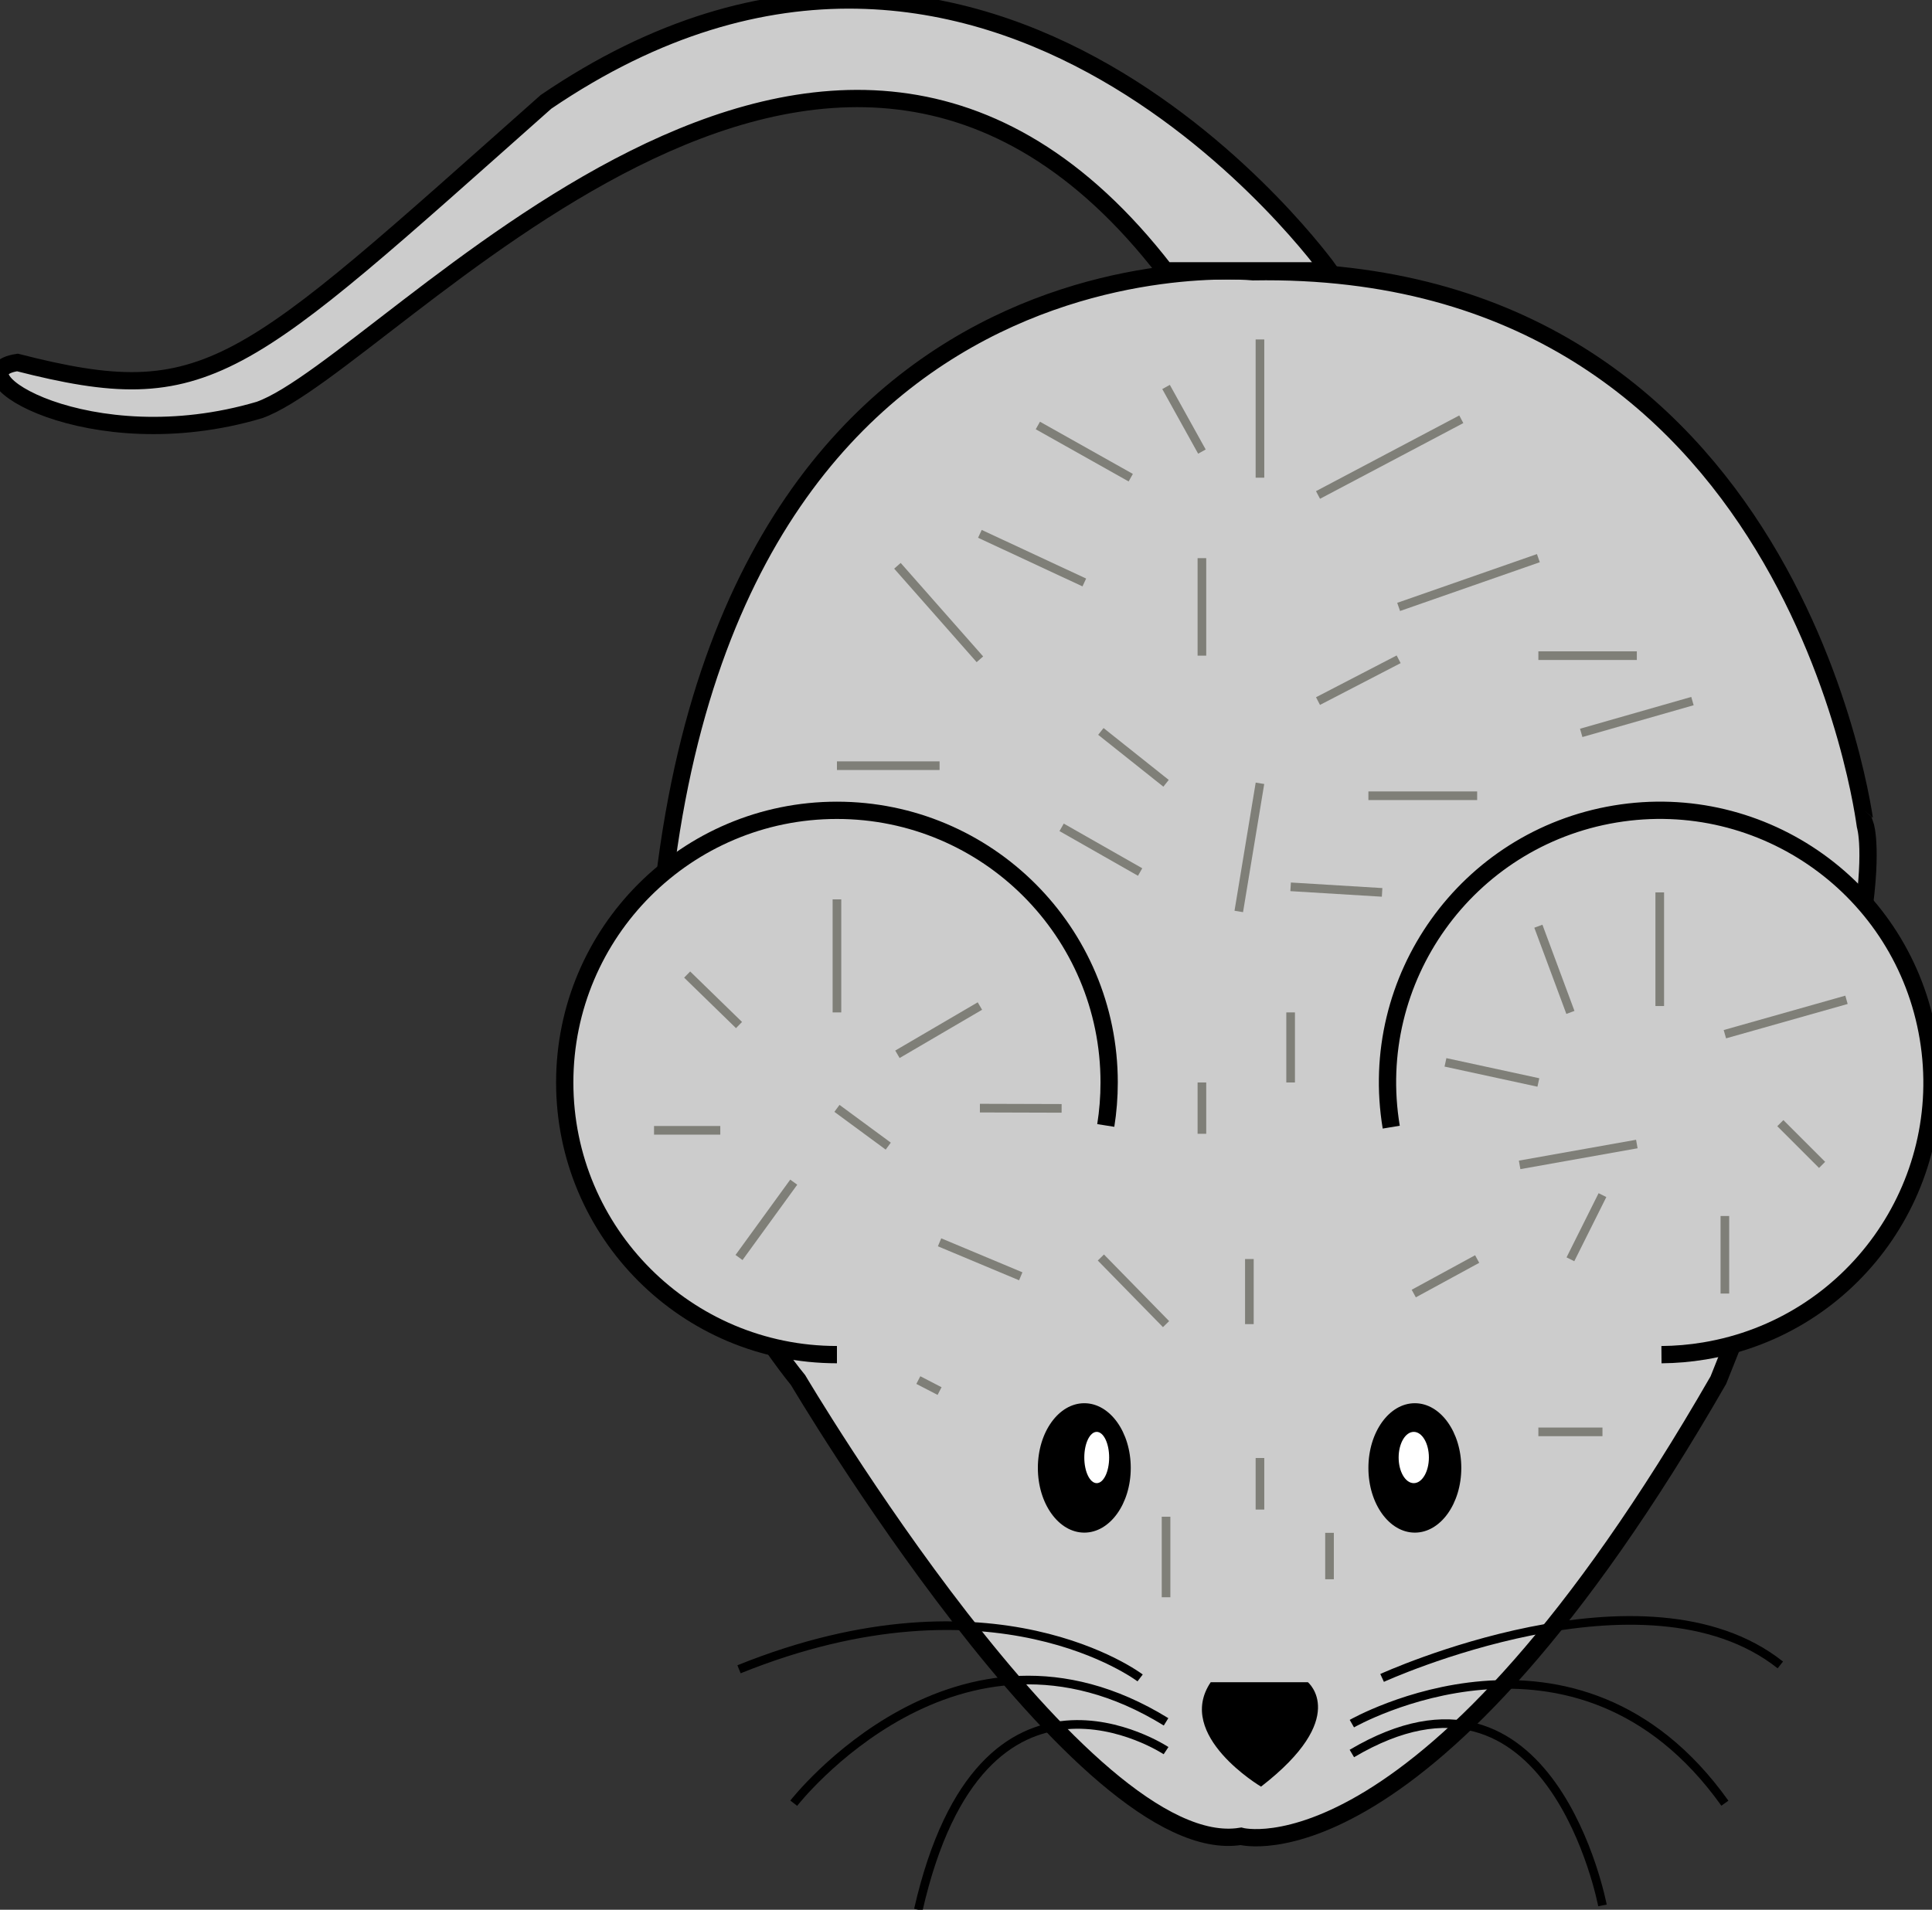 <?xml version="1.0" encoding="iso-8859-1"?>
<!-- Generator: Adobe Illustrator 16.0.0, SVG Export Plug-In . SVG Version: 6.00 Build 0)  -->
<!DOCTYPE svg PUBLIC "-//W3C//DTD SVG 1.1//EN" "http://www.w3.org/Graphics/SVG/1.1/DTD/svg11.dtd">
<svg version="1.1" id="Layer_1" xmlns="http://www.w3.org/2000/svg" xmlns:xlink="http://www.w3.org/1999/xlink" x="0px" y="0px"
	 width="223.571px" height="221.039px" viewBox="0 0 223.571 221.039" style="enable-background:new 0 0 223.571 221.039;"
	 xml:space="preserve">
<rect x="0" y="0" width="223.571" height="221.039" fill="#333333" stroke="none"/>
<path style="fill:#CCCCCC;stroke:#000000;stroke-width:2;stroke-miterlimit:10;" d="M145.018,31.454c0,0-69.333-6.95-69.333,91.505
	c2.109,19.253,16.666,36.773,16.666,36.773s33,55.805,51.25,52.805c0,0,21.5,5.89,55.25-52.805c21.087-52.226,17-64.195,17-64.195
	S207.935,30.371,145.018,31.454z"/>
<path style="fill:#CCCCCC;stroke:#000000;stroke-width:2;stroke-miterlimit:10;" d="M96.851,156.788"/>
<path style="fill:#CCCCCC;stroke:#000000;stroke-width:2;stroke-miterlimit:10;" d="M96.851,156.788
	c-17.396,0-31.5-14.103-31.5-31.5s14.104-31.5,31.5-31.5s31.5,14.103,31.5,31.5c0,1.693-0.134,3.355-0.391,4.976"/>
<path style="fill:#CCCCCC;stroke:#000000;stroke-width:2;stroke-miterlimit:10;" d="M160.994,130.459
	c-2.856-17.16,8.74-33.388,25.9-36.244c17.161-2.856,33.389,8.741,36.244,25.901c2.856,17.16-8.739,33.388-25.9,36.244
	c-1.671,0.278-3.332,0.418-4.973,0.431"/>
<ellipse cx="125.476" cy="169.9" rx="5.375" ry="7.489"/>
<ellipse cx="163.726" cy="169.9" rx="5.375" ry="7.489"/>
<ellipse style="fill:#FFFFFF;" cx="163.601" cy="168.695" rx="1.75" ry="2.967"/>
<ellipse style="fill:#FFFFFF;" cx="126.913" cy="168.695" rx="1.438" ry="2.967"/>
<path d="M145.927,206.789c0,0-9.992-5.916-5.825-12.083h11.25C151.352,194.706,156.269,198.789,145.927,206.789z"/>
<path style="fill:none;stroke:#000000;stroke-miterlimit:10;" d="M131.935,194.206c0,0-16.916-12.916-46.416-1"/>
<path style="fill:none;stroke:#000000;stroke-miterlimit:10;" d="M91.852,208.706c0,0,18.918-24.334,43.084-9.417"/>
<path style="fill:none;stroke:#000000;stroke-miterlimit:10;" d="M134.936,202.622c0,0-21.25-14.083-28.667,18.417"/>
<path style="fill:none;stroke:#000000;stroke-miterlimit:10;" d="M185.437,220.537c0,0-5.916-31.249-29-17.583"/>
<path style="fill:none;stroke:#000000;stroke-miterlimit:10;" d="M156.437,199.496c0,0,25.999-14.871,43.166,9.21"/>
<path style="fill:none;stroke:#000000;stroke-miterlimit:10;" d="M159.937,194.206c0,0,30.416-13.92,46.083-1.503"/>
<path style="fill:#CCCCCC;stroke:#000000;stroke-width:2;stroke-miterlimit:10;" d="M153.851,31.348
	c0,0-38.999-54.727-90.666-19.561c-35.5,31.5-39,35.833-61.167,30.167c-7.833,1.167,8.333,11.333,28,5.5
	c15-5.334,65.667-66.878,104.833-16.106H153.851z"/>
<line style="fill:none;stroke:#7F7F78;stroke-miterlimit:10;" x1="145.803" y1="39.288" x2="145.803" y2="55.288"/>
<line style="fill:none;stroke:#7F7F78;stroke-miterlimit:10;" x1="120.101" y1="49.247" x2="130.851" y2="55.288"/>
<line style="fill:none;stroke:#7F7F78;stroke-miterlimit:10;" x1="103.851" y1="65.486" x2="113.394" y2="76.308"/>
<line style="fill:none;stroke:#7F7F78;stroke-miterlimit:10;" x1="113.394" y1="61.788" x2="125.476" y2="67.416"/>
<line style="fill:none;stroke:#7F7F78;stroke-miterlimit:10;" x1="96.851" y1="88.622" x2="108.727" y2="88.622"/>
<line style="fill:none;stroke:#7F7F78;stroke-miterlimit:10;" x1="122.851" y1="95.758" x2="131.935" y2="100.93"/>
<line style="fill:none;stroke:#7F7F78;stroke-miterlimit:10;" x1="127.393" y1="84.657" x2="134.936" y2="90.66"/>
<line style="fill:none;stroke:#7F7F78;stroke-miterlimit:10;" x1="139.085" y1="64.602" x2="139.085" y2="75.887"/>
<line style="fill:none;stroke:#7F7F78;stroke-miterlimit:10;" x1="134.936" y1="44.788" x2="139.085" y2="52.267"/>
<line style="fill:none;stroke:#7F7F78;stroke-miterlimit:10;" x1="152.52" y1="57.288" x2="169.101" y2="48.527"/>
<line style="fill:none;stroke:#7F7F78;stroke-miterlimit:10;" x1="161.851" y1="70.245" x2="178.02" y2="64.602"/>
<line style="fill:none;stroke:#7F7F78;stroke-miterlimit:10;" x1="182.978" y1="84.826" x2="195.851" y2="81.144"/>
<line style="fill:none;stroke:#7F7F78;stroke-miterlimit:10;" x1="178.02" y1="75.887" x2="189.414" y2="75.887"/>
<line style="fill:none;stroke:#7F7F78;stroke-miterlimit:10;" x1="158.351" y1="92.101" x2="170.937" y2="92.101"/>
<line style="fill:none;stroke:#7F7F78;stroke-miterlimit:10;" x1="152.52" y1="81.144" x2="161.851" y2="76.308"/>
<line style="fill:none;stroke:#7F7F78;stroke-miterlimit:10;" x1="149.351" y1="102.643" x2="159.937" y2="103.287"/>
<line style="fill:none;stroke:#7F7F78;stroke-miterlimit:10;" x1="145.803" y1="90.66" x2="143.351" y2="105.493"/>
<line style="fill:none;stroke:#7F7F78;stroke-miterlimit:10;" x1="149.351" y1="117.178" x2="149.351" y2="125.287"/>
<line style="fill:none;stroke:#7F7F78;stroke-miterlimit:10;" x1="139.085" y1="125.287" x2="139.085" y2="131.227"/>
<line style="fill:none;stroke:#7F7F78;stroke-miterlimit:10;" x1="127.393" y1="145.546" x2="134.936" y2="153.257"/>
<line style="fill:none;stroke:#7F7F78;stroke-miterlimit:10;" x1="144.577" y1="145.723" x2="144.577" y2="153.257"/>
<line style="fill:none;stroke:#7F7F78;stroke-miterlimit:10;" x1="170.937" y1="145.723" x2="163.601" y2="149.718"/>
<line style="fill:none;stroke:#7F7F78;stroke-miterlimit:10;" x1="185.437" y1="165.727" x2="178.02" y2="165.727"/>
<line style="fill:none;stroke:#7F7F78;stroke-miterlimit:10;" x1="145.803" y1="168.753" x2="145.803" y2="174.719"/>
<line style="fill:none;stroke:#7F7F78;stroke-miterlimit:10;" x1="134.936" y1="175.549" x2="134.936" y2="184.869"/>
<line style="fill:none;stroke:#7F7F78;stroke-miterlimit:10;" x1="153.851" y1="177.412" x2="153.851" y2="182.786"/>
<line style="fill:none;stroke:#7F7F78;stroke-miterlimit:10;" x1="106.269" y1="159.732" x2="108.727" y2="161.005"/>
<line style="fill:none;stroke:#7F7F78;stroke-miterlimit:10;" x1="85.519" y1="145.546" x2="91.852" y2="136.826"/>
<line style="fill:none;stroke:#7F7F78;stroke-miterlimit:10;" x1="75.685" y1="130.826" x2="83.351" y2="130.826"/>
<line style="fill:none;stroke:#7F7F78;stroke-miterlimit:10;" x1="79.518" y1="112.798" x2="85.519" y2="118.641"/>
<line style="fill:none;stroke:#7F7F78;stroke-miterlimit:10;" x1="96.851" y1="104.094" x2="96.851" y2="117.178"/>
<line style="fill:none;stroke:#7F7F78;stroke-miterlimit:10;" x1="103.851" y1="122.025" x2="113.394" y2="116.44"/>
<line style="fill:none;stroke:#7F7F78;stroke-miterlimit:10;" x1="113.394" y1="128.257" x2="122.851" y2="128.285"/>
<line style="fill:none;stroke:#7F7F78;stroke-miterlimit:10;" x1="96.851" y1="128.285" x2="102.788" y2="132.655"/>
<line style="fill:none;stroke:#7F7F78;stroke-miterlimit:10;" x1="108.727" y1="143.788" x2="118.122" y2="147.721"/>
<line style="fill:none;stroke:#7F7F78;stroke-miterlimit:10;" x1="167.269" y1="122.959" x2="178.02" y2="125.288"/>
<line style="fill:none;stroke:#7F7F78;stroke-miterlimit:10;" x1="178.02" y1="107.202" x2="181.728" y2="117.178"/>
<line style="fill:none;stroke:#7F7F78;stroke-miterlimit:10;" x1="192.066" y1="116.44" x2="192.066" y2="103.287"/>
<line style="fill:none;stroke:#7F7F78;stroke-miterlimit:10;" x1="199.603" y1="119.7" x2="213.676" y2="115.72"/>
<line style="fill:none;stroke:#7F7F78;stroke-miterlimit:10;" x1="206.02" y1="129.996" x2="210.851" y2="134.826"/>
<line style="fill:none;stroke:#7F7F78;stroke-miterlimit:10;" x1="199.603" y1="140.744" x2="199.603" y2="149.718"/>
<line style="fill:none;stroke:#7F7F78;stroke-miterlimit:10;" x1="185.437" y1="138.326" x2="181.728" y2="145.754"/>
<line style="fill:none;stroke:#7F7F78;stroke-miterlimit:10;" x1="189.414" y1="132.411" x2="175.851" y2="134.826"/>
</svg>
